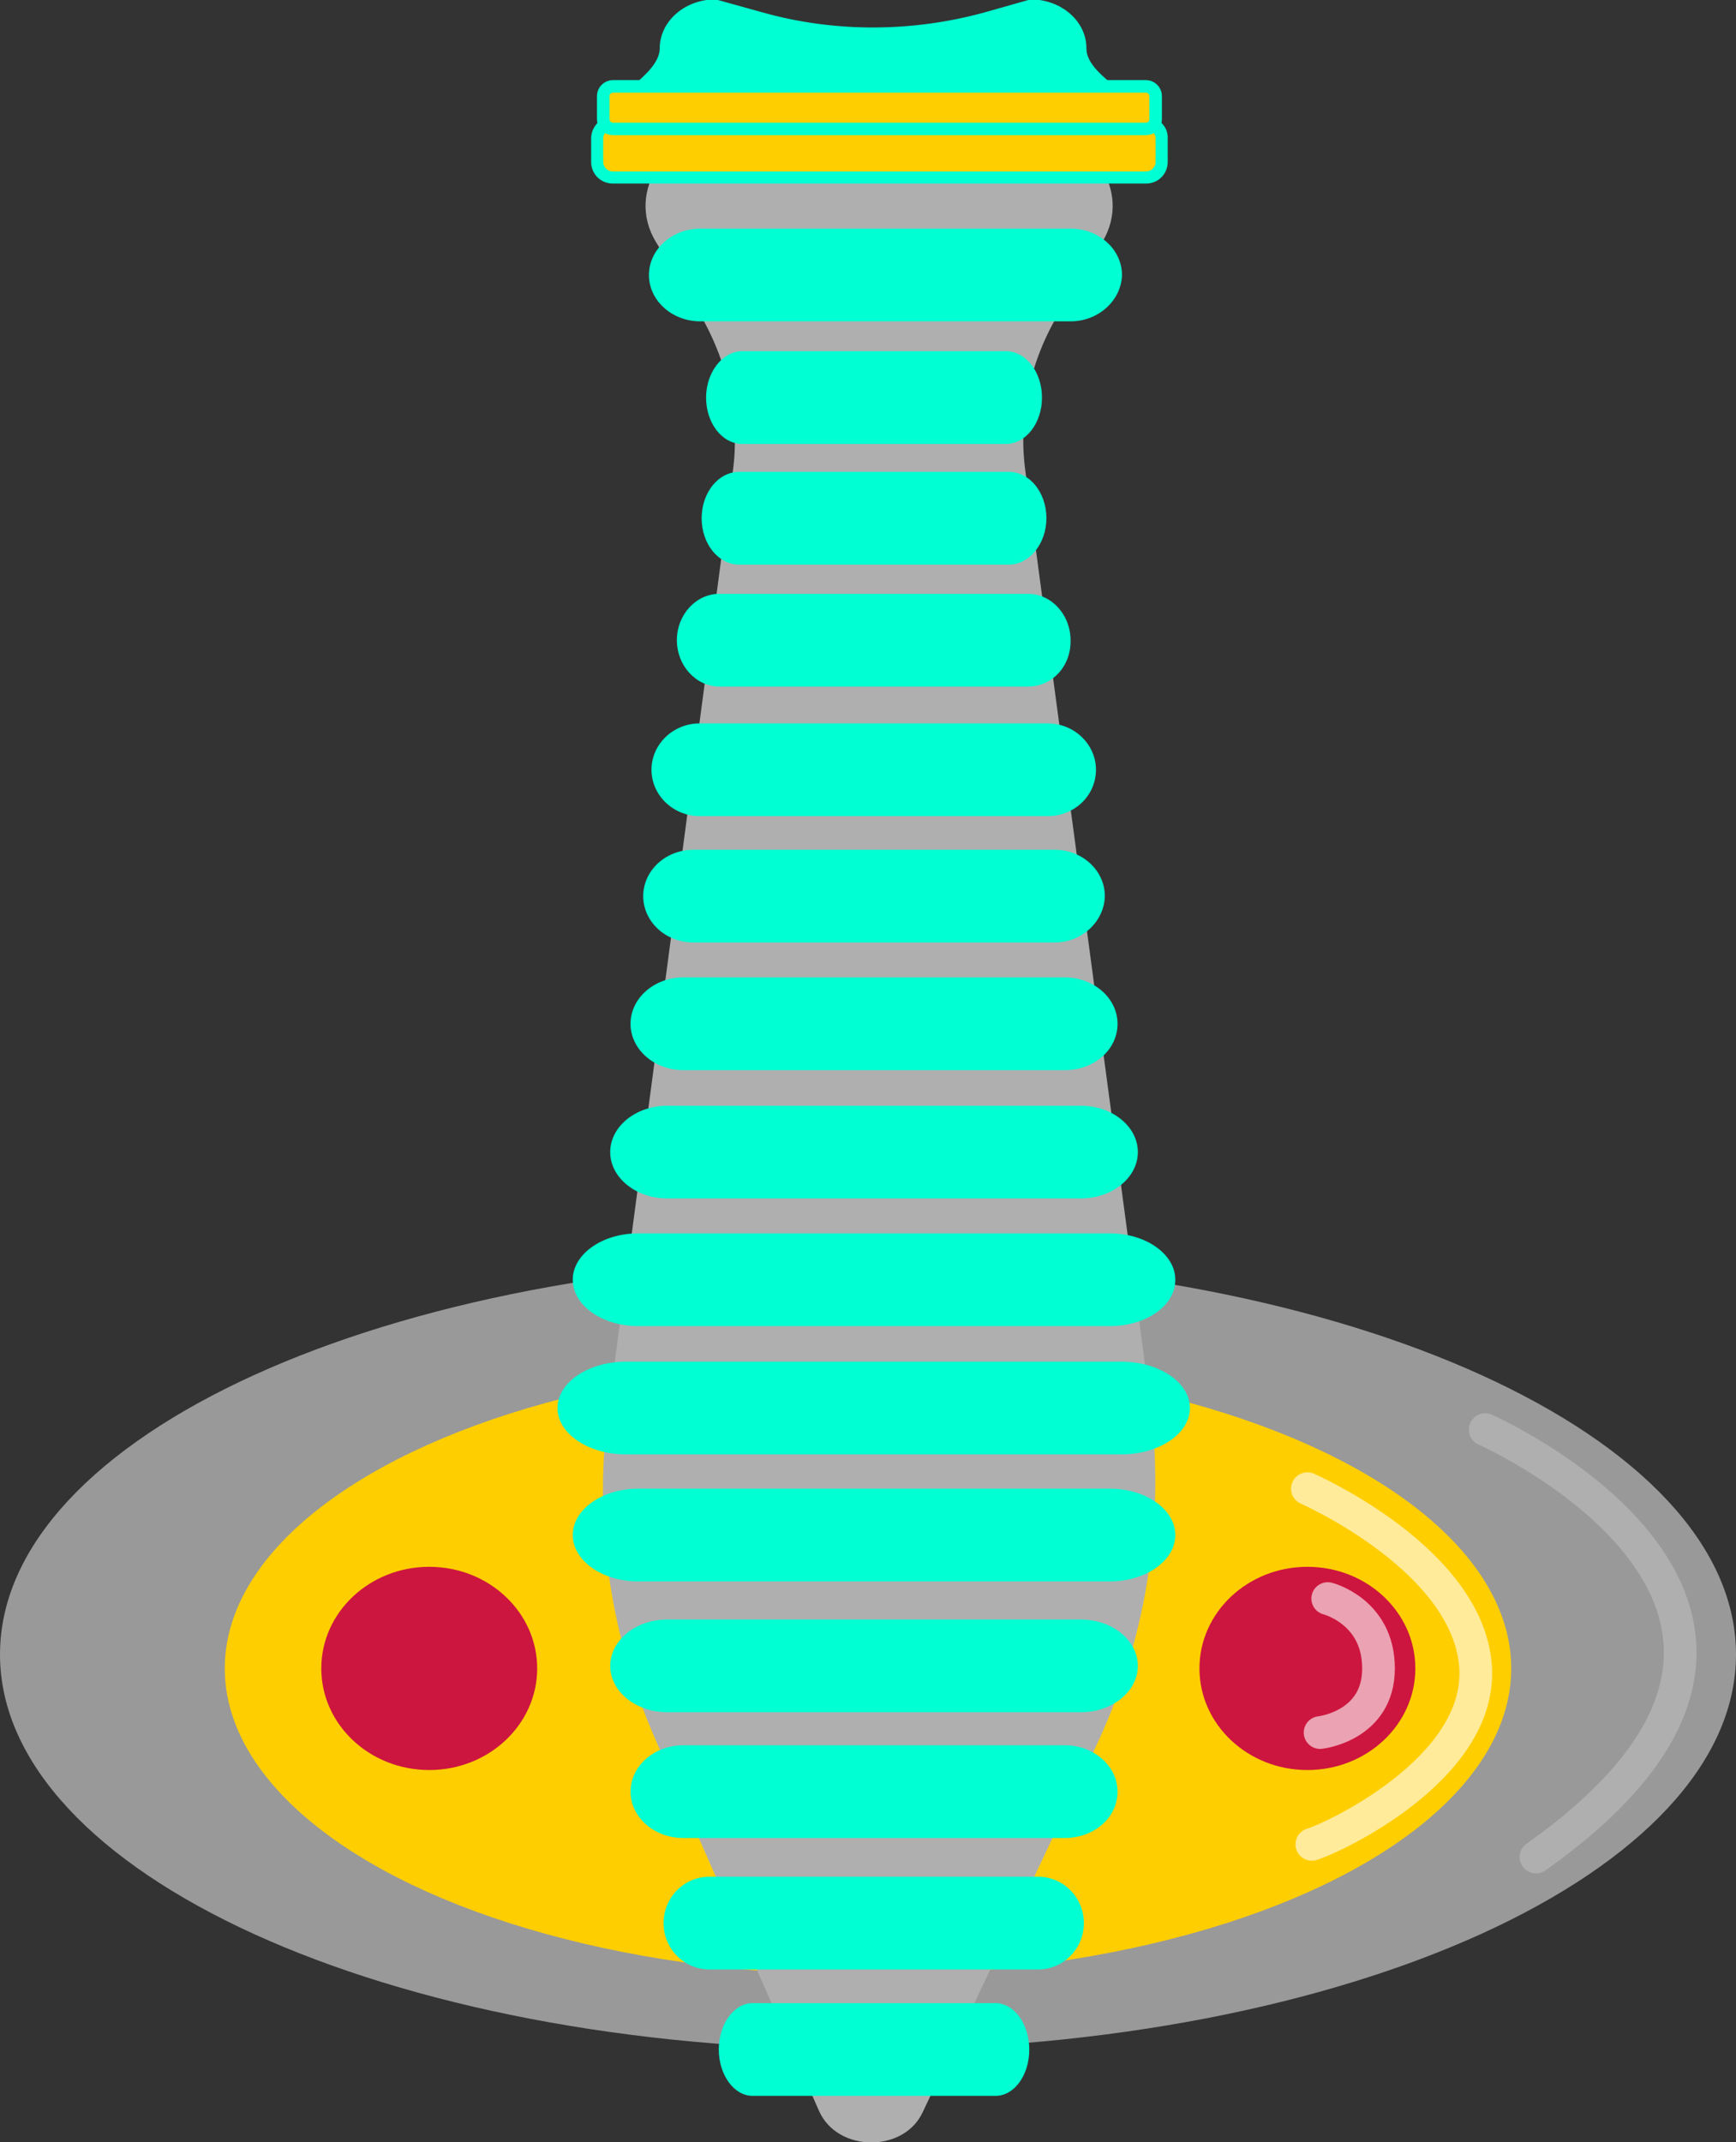 <?xml version="1.0" encoding="utf-8"?>
<!-- Generator: Adobe Illustrator 21.0.2, SVG Export Plug-In . SVG Version: 6.00 Build 0)  -->
<svg version="1.1" xmlns="http://www.w3.org/2000/svg" xmlns:xlink="http://www.w3.org/1999/xlink" x="0px" y="0px"
	 viewBox="0 0 273.4 337.3" style="enable-background:new 0 0 273.4 337.3;" xml:space="preserve">
<rect x="0" y="0" width="273.4" height="337.3" fill="#333333" stroke="none"/>
<style type="text/css">
	.st0{fill:#999999;}
	.st1{fill:#FFCE00;}
	.st2{fill:#CD163F;}
	.st3{fill:none;stroke:#AFAFAF;stroke-width:5.149;stroke-linecap:round;stroke-miterlimit:10;}
	.st4{fill:none;stroke:#EBA2B2;stroke-width:5.149;stroke-linecap:round;stroke-miterlimit:10;}
	.st5{fill:none;stroke:#FFEB99;stroke-width:5.149;stroke-linecap:round;stroke-miterlimit:10;}
	.st6{fill:#AFAFAF;}
	.st7{fill:#00FFD2;}
	.st8{fill:#FFCE00;stroke:#00FFD2;stroke-width:1.973;stroke-miterlimit:10;}
</style>
<g id="base">
	<g>
		<path class="st0" d="M273.4,260.5c0,34.3-61.2,62.2-136.7,62.2C61.2,322.8,0,294.9,0,260.5c0-34.4,61.2-62.2,136.7-62.2
			C212.2,198.3,273.4,226.2,273.4,260.5z"/>
		<g>
			<g>
				<ellipse class="st1" cx="136.7" cy="262.7" rx="101.3" ry="48.3"/>
				<g>
					<ellipse class="st2" cx="67.6" cy="262.7" rx="17" ry="16"/>
					<ellipse class="st2" cx="205.9" cy="262.7" rx="17" ry="16"/>
				</g>
			</g>
		</g>
		<path class="st3" d="M233.9,225.1c0,0,63.4,28.1,8,67.3"/>
		<path class="st4" d="M209.1,251.7c0,0,8,2,8,11c0,9.1-9.2,10.1-9.2,10.1"/>
		<path class="st5" d="M205.9,234.4c0,0,25.6,11.2,26.5,28.3c0.8,16-22.7,26.8-25.8,27.7"/>
	</g>
</g>
<g id="cannon">
	<g>
		<path class="st6" d="M172.4,275.4l-27.1,57.2c-3,6.4-13.4,6.3-16.3-0.2l-25.6-58.1c-7.1-16.1-9.8-33.5-7.8-50.7l19.8-149.3
			c1.2-8.7-0.8-17.6-5.5-25.4l-6.6-10.8c-4.9-8.1,1.8-17.8,12.3-17.8h45.7c10.5,0,17.2,9.7,12.3,17.8L167,48.9
			c-4.8,7.8-6.7,16.7-5.5,25.4l19.8,147.8C183.4,240.2,180.4,258.6,172.4,275.4z"/>
		<path class="st7" d="M175.2,15.3h-75.1c-4.8,0,3.8-3.4,3.8-7.7v0c0-4.2,3.9-7.7,8.8-7.7l7.2,2c11.6,3.3,24.1,3.2,35.7-0.1l6.7-1.9
			c4.8,0,8.8,3.4,8.8,7.7v0C171,11.9,180,15.3,175.2,15.3z"/>
		<g>
			<path class="st7" d="M166.1,148.4h-56.9c-4.4,0-7.9-3.3-7.9-7.3v0c0-4,3.5-7.3,7.9-7.3h56.9c4.4,0,7.9,3.3,7.9,7.3v0
				C173.9,145.1,170.4,148.4,166.1,148.4z"/>
			<path class="st7" d="M165,128.5h-54.8c-4.2,0-7.6-3.3-7.6-7.3v0c0-4,3.4-7.3,7.6-7.3H165c4.2,0,7.6,3.3,7.6,7.3v0
				C172.6,125.3,169.2,128.5,165,128.5z"/>
			<path class="st7" d="M161.9,108.1h-48.6c-3.7,0-6.7-3.3-6.7-7.3v0c0-4,3-7.3,6.7-7.3h48.6c3.7,0,6.7,3.3,6.7,7.3v0
				C168.7,104.9,165.7,108.1,161.9,108.1z"/>
			<path class="st7" d="M158.9,88.9h-42.5c-3.3,0-5.9-3.3-5.9-7.3v0c0-4,2.6-7.3,5.9-7.3h42.5c3.3,0,5.9,3.3,5.9,7.3v0
				C164.8,85.6,162.1,88.9,158.9,88.9z"/>
			<path class="st7" d="M158.4,69.9h-41.5c-3.2,0-5.7-3.3-5.7-7.3v0c0-4,2.6-7.3,5.7-7.3h41.5c3.2,0,5.7,3.3,5.7,7.3v0
				C164.1,66.6,161.6,69.9,158.4,69.9z"/>
			<path class="st7" d="M168.6,50.6h-58.3c-4.5,0-8.1-3.3-8.1-7.3v0c0-4,3.6-7.3,8.1-7.3h58.3c4.5,0,8.1,3.3,8.1,7.3v0
				C176.6,47.3,173,50.6,168.6,50.6z"/>
			<path class="st7" d="M156.8,330h-38.3c-2.9,0-5.3-3.3-5.3-7.3l0,0c0-4,2.4-7.3,5.3-7.3h38.3c2.9,0,5.3,3.3,5.3,7.3l0,0
				C162.1,326.8,159.7,330,156.8,330z"/>
			<path class="st7" d="M167.7,168.5h-60.1c-4.6,0-8.3-3.3-8.3-7.3v0c0-4,3.7-7.3,8.3-7.3h60.1c4.6,0,8.3,3.3,8.3,7.3v0
				C176,165.3,172.3,168.5,167.7,168.5z"/>
			<path class="st7" d="M163.5,310.1h-51.8c-4,0-7.2-3.3-7.2-7.3l0,0c0-4,3.2-7.3,7.2-7.3h51.8c4,0,7.2,3.3,7.2,7.3l0,0
				C170.7,306.8,167.5,310.1,163.5,310.1z"/>
			<path class="st7" d="M170.2,188.7h-65.1c-5,0-9-3.3-9-7.3v0c0-4,4-7.3,9-7.3h65.1c5,0,9,3.3,9,7.3v0
				C179.2,185.4,175.2,188.7,170.2,188.7z"/>
			<path class="st7" d="M170.2,269.6h-65.1c-5,0-9-3.3-9-7.3v0c0-4,4-7.3,9-7.3h65.1c5,0,9,3.3,9,7.3v0
				C179.2,266.3,175.2,269.6,170.2,269.6z"/>
			<path class="st7" d="M174.8,208.8h-74.3c-5.7,0-10.3-3.3-10.3-7.3v0c0-4,4.6-7.3,10.3-7.3h74.3c5.7,0,10.3,3.3,10.3,7.3v0
				C185.1,205.6,180.5,208.8,174.8,208.8z"/>
			<path class="st7" d="M174.8,249h-74.3c-5.7,0-10.3-3.3-10.3-7.3l0,0c0-4,4.6-7.3,10.3-7.3h74.3c5.7,0,10.3,3.3,10.3,7.3v0
				C185.1,245.7,180.5,249,174.8,249z"/>
			<path class="st7" d="M176.6,229h-78c-6,0-10.8-3.3-10.8-7.3l0,0c0-4,4.8-7.3,10.8-7.3h78c6,0,10.8,3.3,10.8,7.3l0,0
				C187.4,225.7,182.6,229,176.6,229z"/>
			<path class="st7" d="M167.7,289.4h-60.1c-4.6,0-8.3-3.3-8.3-7.3l0,0c0-4,3.7-7.3,8.3-7.3h60.1c4.6,0,8.3,3.3,8.3,7.3l0,0
				C176,286.2,172.3,289.4,167.7,289.4z"/>
		</g>
		<g>
			<path class="st1" d="M96.5,28c-1.4,0-2.5-1.1-2.5-2.5v-3.7c0-1.4,1.1-2.5,2.5-2.5h84c1.4,0,2.5,1.1,2.5,2.5v3.7
				c0,1.4-1.1,2.5-2.5,2.5H96.5z"/>
			<path class="st7" d="M180.5,20.3c0.8,0,1.5,0.7,1.5,1.5v3.7c0,0.8-0.7,1.5-1.5,1.5h-84c-0.8,0-1.5-0.7-1.5-1.5v-3.7
				c0-0.8,0.7-1.5,1.5-1.5H180.5 M180.5,18.4h-84c-1.9,0-3.4,1.5-3.4,3.4v3.7c0,1.9,1.5,3.4,3.4,3.4h84c1.9,0,3.4-1.5,3.4-3.4v-3.7
				C184,19.9,182.4,18.4,180.5,18.4L180.5,18.4z"/>
		</g>
		<path class="st8" d="M180.5,20.3h-84c-0.8,0-1.5-0.7-1.5-1.5v-3.7c0-0.8,0.7-1.5,1.5-1.5h84c0.8,0,1.5,0.7,1.5,1.5v3.7
			C182,19.6,181.3,20.3,180.5,20.3z"/>
	</g>
</g>
</svg>
